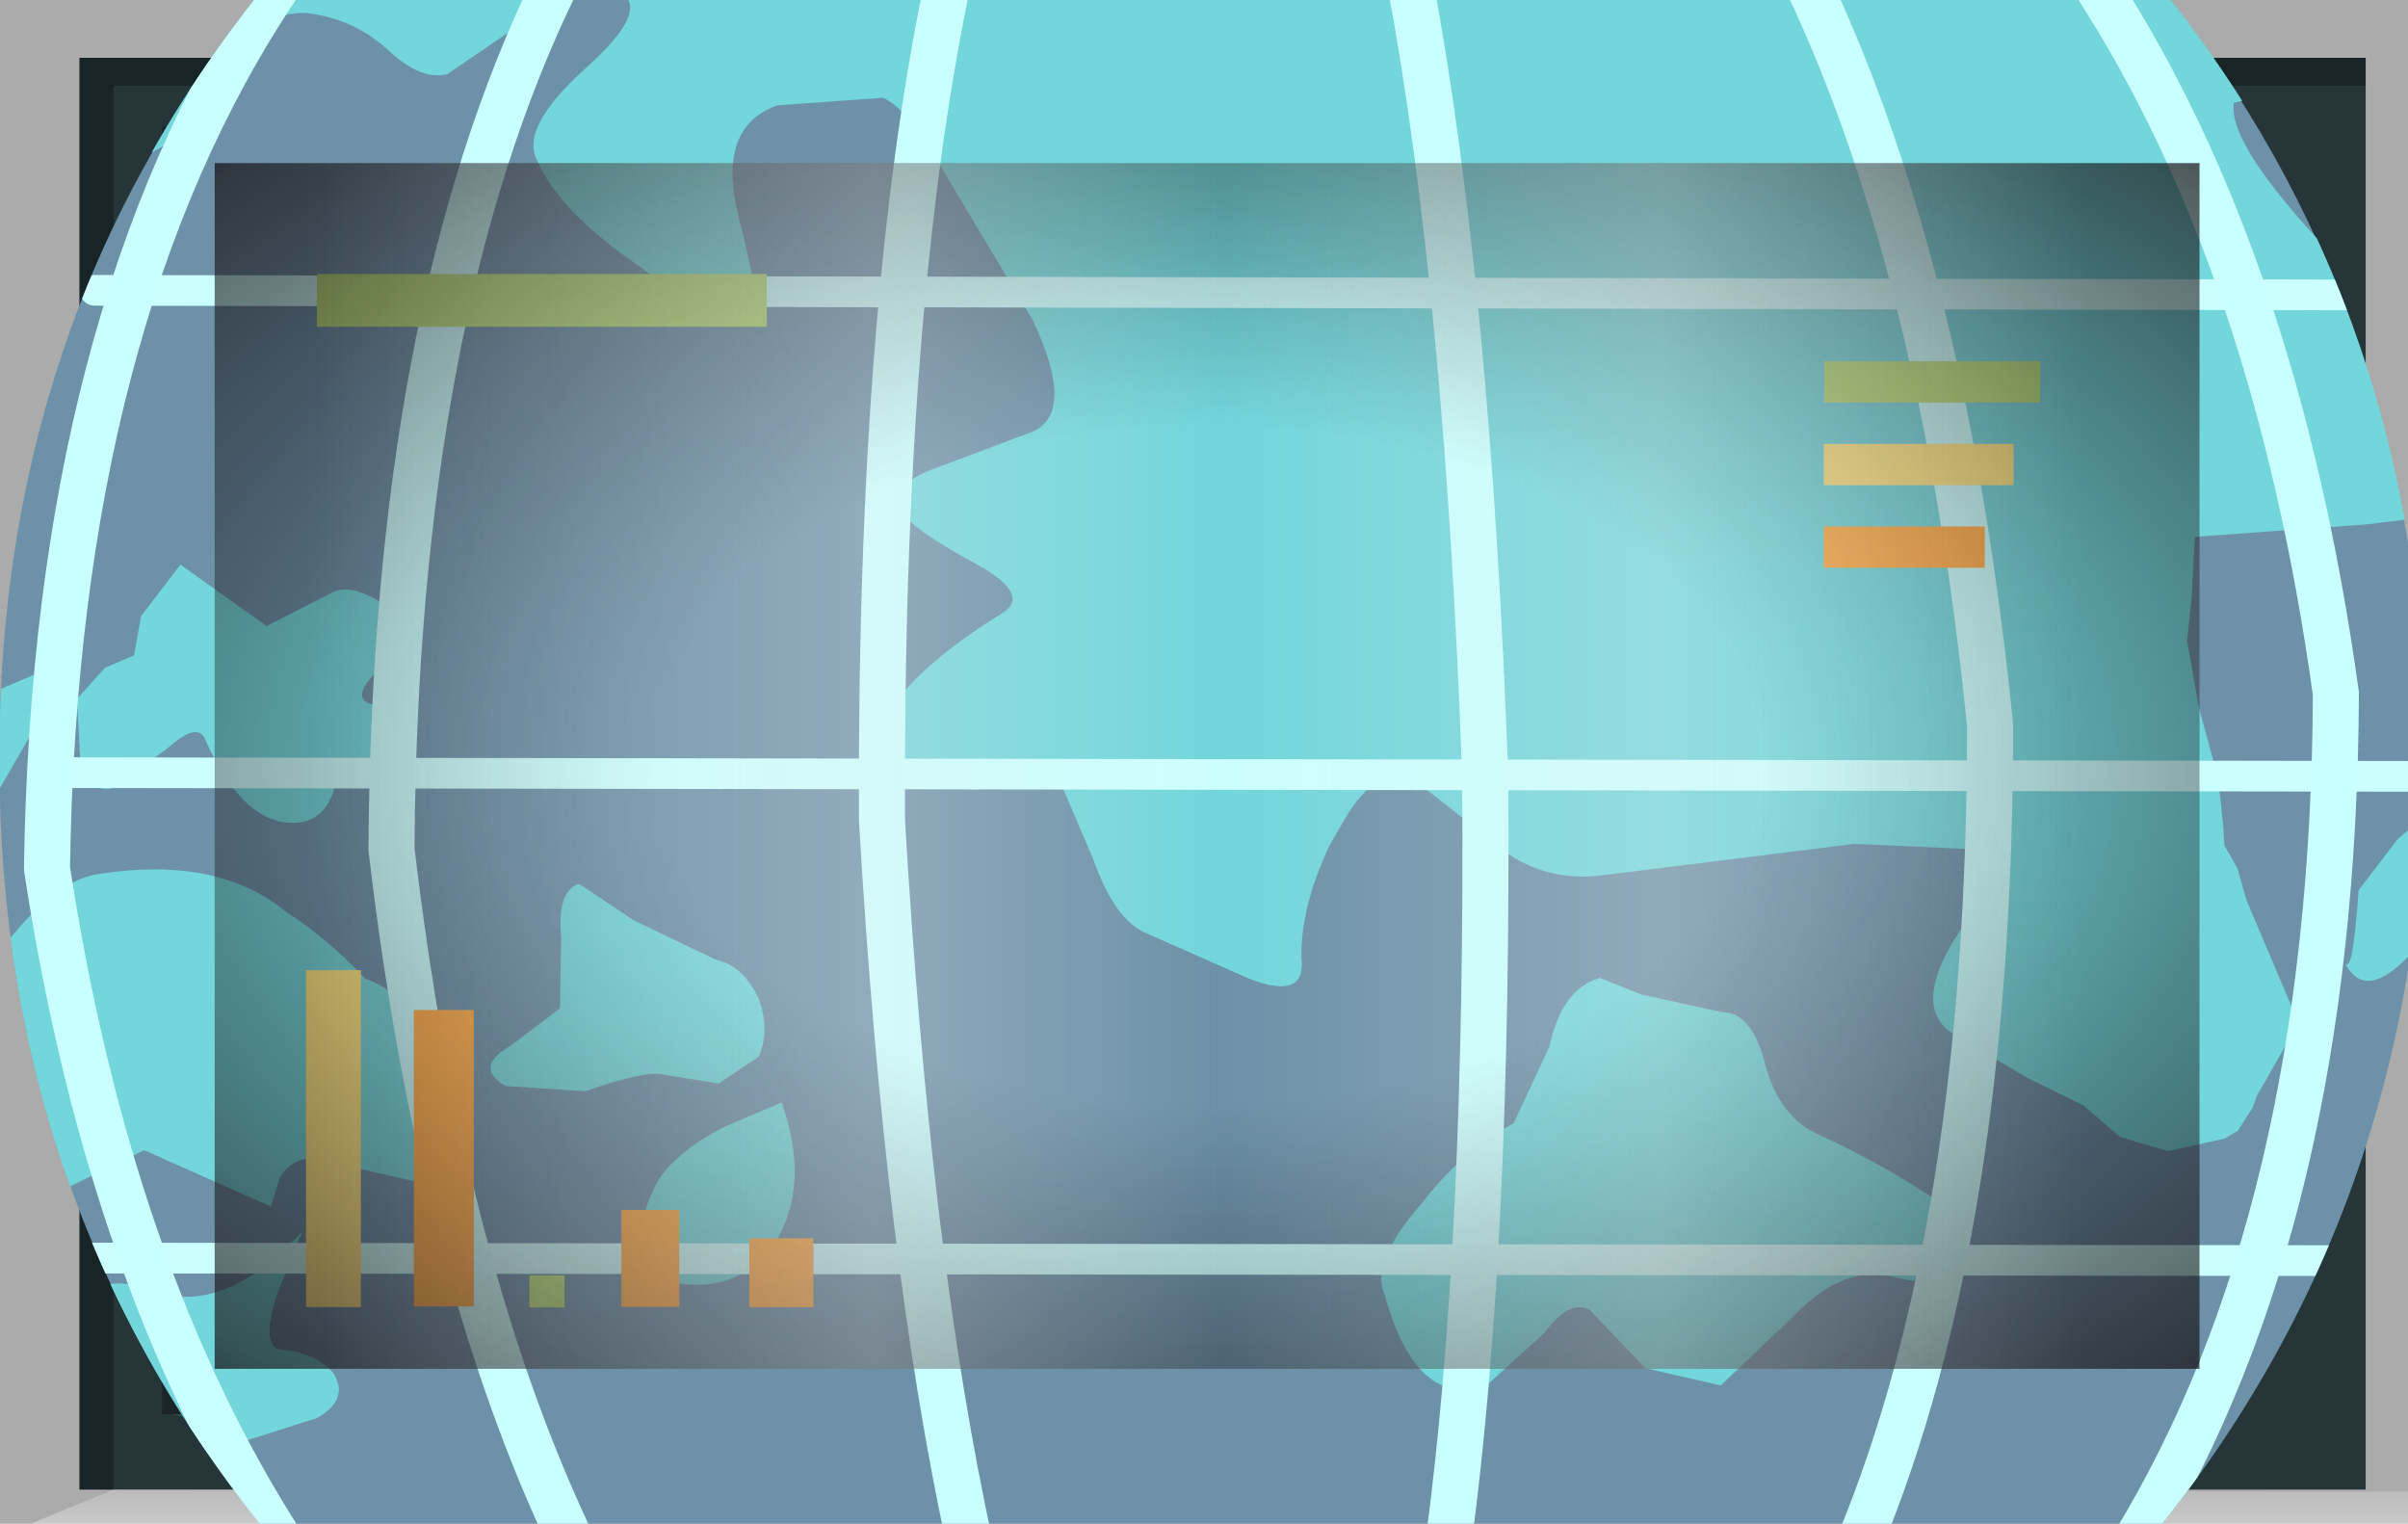 <?xml version="1.0" encoding="UTF-8" standalone="no"?>
<svg xmlns:xlink="http://www.w3.org/1999/xlink" height="73.8px" width="116.65px" xmlns="http://www.w3.org/2000/svg">
  <g transform="matrix(1.0, 0.0, 0.0, 1.0, 0.0, 0.0)">
    <use height="73.8" transform="matrix(1.0, 0.0, 0.0, 1.0, 0.0, 0.0)" width="116.65" xlink:href="#shape0"/>
    <clipPath id="clipPath0" transform="matrix(1.0, 0.0, 0.0, 1.0, 0.0, 0.0)">
      <use height="58.4" transform="matrix(1.0, 0.0, 0.0, 1.0, 10.4, 7.9)" width="96.15" xlink:href="#shape1"/>
    </clipPath>
    <g clip-path="url(#clipPath0)">
      <use height="29.45" transform="matrix(2.957, 0.308, -0.308, 2.957, 0.994, -13.064)" width="42.45" xlink:href="#shape2"/>
      <clipPath id="clipPath1" transform="">
        <use height="40.2" transform="matrix(2.957, 0.308, -0.308, 2.957, 6.382, -28.942)" width="39.55" xlink:href="#shape3"/>
      </clipPath>
    </g>
    <g clip-path="url(#clipPath1)">
      <use height="29.55" transform="matrix(2.957, 0.308, -0.308, 2.957, 2.355, -13.222)" width="42.0" xlink:href="#shape4"/>
    </g>
    <use height="2.0" transform="matrix(1.321, 0.0, 0.0, 1.277, 15.35, 13.273)" width="16.5" xlink:href="#shape5"/>
    <use height="2.0" transform="matrix(0.103, 0.0, 0.0, 0.775, 25.65, 61.775)" width="16.5" xlink:href="#shape5"/>
    <use height="2.0" transform="matrix(0.176, 0.0, 0.0, 7.179, 20.05, 48.921)" width="16.5" xlink:href="#shape6"/>
    <use height="2.0" transform="matrix(0.161, 0.0, 0.0, 8.159, 14.825, 46.991)" width="16.5" xlink:href="#shape7"/>
    <use height="2.0" transform="matrix(0.17, 0.0, 0.0, 2.346, 30.1, 58.604)" width="16.5" xlink:href="#shape6"/>
    <use height="2.0" transform="matrix(0.188, 0.0, 0.0, 1.669, 36.3, 59.98)" width="16.5" xlink:href="#shape6"/>
    <use height="2.0" transform="matrix(0.634, 0.0, 0.0, 1.0, 88.368, 17.5)" width="16.5" xlink:href="#shape5"/>
    <use height="2.0" transform="matrix(0.557, 0.0, 0.0, 1.0, 88.351, 21.5)" width="16.5" xlink:href="#shape7"/>
    <use height="2.0" transform="matrix(0.473, 0.0, 0.0, 1.0, 88.345, 25.5)" width="16.5" xlink:href="#shape6"/>
    <use height="58.4" transform="matrix(1.0, 0.0, 0.0, 1.0, 10.4, 7.9)" width="96.15" xlink:href="#shape8"/>
    <use height="0.0" id="price_tag_pt" transform="matrix(1.0, 0.0, 0.0, 1.0, 58.3, 83.45)" width="0.0" xlink:href="#sprite0"/>
  </g>
  <defs>
    <g id="shape0" transform="matrix(1.0, 0.0, 0.0, 1.0, 58.3, 36.9)">
      <path d="M58.35 -36.9 L58.35 36.9 -58.3 36.9 -58.3 -36.9 58.35 -36.9" fill="url(#gradient0)" fill-rule="evenodd" stroke="none"/>
      <path d="M-47.9 -29.0 L-47.9 29.4 48.25 29.4 48.25 -29.0 -47.9 -29.0 M-54.45 35.25 L-54.45 -34.1 56.3 -34.1 56.3 35.25 -54.45 35.25" fill="#253538" fill-rule="evenodd" stroke="none"/>
      <path d="M58.35 35.35 L58.35 36.9 -56.8 36.9 -52.8 35.25 58.35 35.35" fill="url(#gradient1)" fill-rule="evenodd" stroke="none"/>
      <path d="M-54.45 35.25 L-54.45 -34.1 56.3 -34.1 56.3 -32.75 -52.8 -32.75 -52.8 35.25 -54.45 35.25" fill="url(#gradient2)" fill-rule="evenodd" stroke="none"/>
      <path d="M-50.45 31.5 L48.25 31.5 48.7 32.6 -45.3 32.6 -50.45 31.5" fill="#385154" fill-rule="evenodd" stroke="none"/>
      <path d="M49.2 -30.75 L49.2 32.25 48.25 32.25 48.25 -30.75 49.2 -30.75" fill="#385154" fill-rule="evenodd" stroke="none"/>
      <path d="M-50.45 31.5 L-47.3 29.25 48.25 29.4 48.25 31.5 -50.45 31.5" fill="#1f2b2d" fill-rule="evenodd" stroke="none"/>
      <path d="M-47.9 -29.0 L-50.45 -30.75 48.25 -30.75 48.25 -29.0 -47.9 -29.0" fill="#111719" fill-rule="evenodd" stroke="none"/>
      <path d="M-47.9 -29.0 L-47.9 29.4 48.25 29.4 48.25 31.6 -50.45 31.6 -50.45 -30.75 48.25 -30.75 48.25 -29.0 -47.9 -29.0" fill="#1a2528" fill-rule="evenodd" stroke="none"/>
      <path d="M-47.9 -29.0 L48.25 -29.0 48.25 29.4 -47.9 29.4 -47.9 -29.0" fill="#6c91a8" fill-rule="evenodd" stroke="none"/>
    </g>
    <linearGradient gradientTransform="matrix(0.071, 0.0, 0.0, -0.071, 0.05, 0.0)" gradientUnits="userSpaceOnUse" id="gradient0" spreadMethod="pad" x1="-819.2" x2="819.2">
      <stop offset="0.086" stop-color="#000000" stop-opacity="0.329"/>
      <stop offset="0.227" stop-color="#000000" stop-opacity="0.329"/>
    </linearGradient>
    <linearGradient gradientTransform="matrix(0.0, -0.003, -0.003, 0.0, 0.75, 35.9)" gradientUnits="userSpaceOnUse" id="gradient1" spreadMethod="pad" x1="-819.2" x2="819.2">
      <stop offset="0.0" stop-color="#ffffff" stop-opacity="0.514"/>
      <stop offset="0.655" stop-color="#ffffff" stop-opacity="0.176"/>
    </linearGradient>
    <linearGradient gradientTransform="matrix(0.068, 0.0, 0.0, -0.068, 0.9, 0.6)" gradientUnits="userSpaceOnUse" id="gradient2" spreadMethod="pad" x1="-819.2" x2="819.2">
      <stop offset="0.086" stop-color="#000000" stop-opacity="0.329"/>
      <stop offset="0.227" stop-color="#000000" stop-opacity="0.329"/>
    </linearGradient>
    <g id="shape1" transform="matrix(1.0, 0.0, 0.0, 1.0, 47.9, 29.0)">
      <path d="M-47.9 -29.0 L48.25 -29.0 48.25 29.4 -47.9 29.4 -47.9 -29.0" fill="url(#gradient3)" fill-rule="evenodd" stroke="none"/>
    </g>
    <radialGradient cx="0" cy="0" gradientTransform="matrix(0.095, 0.0, 0.0, -0.058, 0.2, 0.2)" gradientUnits="userSpaceOnUse" id="gradient3" r="819.2" spreadMethod="pad">
      <stop offset="0.345" stop-color="#130c0e" stop-opacity="0.0"/>
      <stop offset="0.847" stop-color="#130c0e" stop-opacity="0.651"/>
      <stop offset="1.0" stop-color="#130c0e" stop-opacity="0.949"/>
    </radialGradient>
    <g id="shape2" transform="matrix(1.0, 0.0, 0.0, 1.0, 21.6, 15.8)">
      <path d="M18.25 -15.8 L20.85 9.5 -19.0 13.65 -21.6 -11.65 18.25 -15.8" fill="url(#gradient4)" fill-rule="evenodd" stroke="none"/>
    </g>
    <radialGradient cx="0" cy="0" gradientTransform="matrix(-0.041, 0.0, 0.0, -0.043, 0.0, 0.0)" gradientUnits="userSpaceOnUse" id="gradient4" r="819.2" spreadMethod="pad">
      <stop offset="0.0" stop-color="#caffff" stop-opacity="0.847"/>
      <stop offset="0.267" stop-color="#bef0f0" stop-opacity="0.4"/>
      <stop offset="0.592" stop-color="#b7e6e6" stop-opacity="0.094"/>
      <stop offset="1.0" stop-color="#b4e3e3" stop-opacity="0.0"/>
    </radialGradient>
    <g id="shape3" transform="matrix(1.0, 0.0, 0.0, 1.0, 20.35, 21.3)">
      <path d="M19.1 -3.3 Q19.95 5.0 14.85 11.45 9.75 17.95 1.6 18.8 -6.55 19.65 -12.95 14.45 -19.35 9.2 -20.2 0.95 -21.1 -7.35 -15.95 -13.8 -10.85 -20.3 -2.7 -21.15 5.45 -22.05 11.8 -16.8 18.2 -11.6 19.1 -3.3" fill="#6c91a8" fill-rule="evenodd" stroke="none"/>
    </g>
    <g id="shape4" transform="matrix(1.0, 0.0, 0.0, 1.0, 21.15, 15.9)">
      <path d="M19.1 -3.3 Q19.85 4.05 15.95 10.0 L-14.4 13.15 Q-19.45 8.2 -20.2 0.95 -21.0 -6.3 -17.15 -12.1 L13.45 -15.3 Q18.3 -10.45 19.1 -3.3" fill="#6c91a8" fill-rule="evenodd" stroke="none"/>
      <path d="M-18.2 -1.0 L-18.15 -1.65 -17.6 -2.55 -16.1 -1.7 -15.1 -2.35 Q-14.65 -2.65 -13.55 -1.8 L-14.2 -1.2 Q-14.7 -0.6 -14.15 -0.6 -13.45 -0.6 -13.6 -0.1 -13.75 0.5 -14.7 0.6 -14.75 1.45 -15.45 1.45 -16.2 1.45 -16.9 0.25 -17.05 -0.05 -17.5 0.45 L-18.35 1.2 Q-18.7 1.3 -18.9 0.75 L-19.05 -0.2 -18.65 -0.75 -18.2 -1.0 M-20.3 -5.7 Q-20.2 -5.05 -20.9 -4.7 L-21.15 -7.0 Q-20.35 -6.25 -20.3 -5.7 M18.8 -1.85 L19.6 -2.65 19.75 -0.9 Q18.7 1.1 18.15 0.25 18.3 0.45 18.25 -0.95 L18.8 -1.85 M15.45 -15.9 L15.75 -15.55 15.85 -15.2 Q16.2 -13.95 15.35 -13.65 L14.9 -13.5 Q14.85 -12.65 17.8 -10.35 L17.75 -10.4 18.9 -9.45 19.1 -7.2 17.8 -6.9 15.0 -6.4 15.05 -5.4 15.05 -5.35 15.05 -4.7 15.35 -3.65 15.7 -2.75 15.75 -2.7 15.95 -1.75 16.0 -1.45 16.25 -1.1 16.45 -0.6 17.5 1.3 16.95 2.55 16.9 2.75 16.7 3.15 16.5 3.3 15.6 3.6 14.8 3.45 14.15 3.0 13.2 2.65 11.9 2.05 Q11.25 1.7 11.75 0.6 L12.55 -1.0 10.0 -0.85 5.9 0.1 Q4.9 0.3 4.1 -0.3 L2.75 -1.15 Q2.15 -1.3 1.75 -0.5 L1.5 0.05 Q1.1 1.2 1.25 2.05 1.3 2.6 0.4 2.35 L-1.3 1.8 Q-1.85 1.65 -2.3 0.7 L-3.05 -0.65 -4.3 -0.25 -5.75 -0.15 Q-6.65 -1.25 -4.2 -3.15 -3.75 -3.5 -4.7 -3.9 -5.9 -4.4 -6.0 -4.65 -6.25 -5.05 -5.5 -5.4 L-4.0 -6.15 Q-3.35 -6.55 -4.2 -7.95 L-5.85 -10.15 Q-6.55 -11.15 -7.0 -11.3 L-8.7 -11.0 Q-9.65 -10.55 -9.15 -9.15 -8.6 -7.7 -8.8 -7.6 -9.25 -7.3 -10.65 -8.15 -12.05 -8.9 -12.5 -9.7 -12.85 -10.2 -11.85 -11.3 -10.95 -12.3 -11.4 -12.55 -12.0 -12.8 -12.8 -12.05 L-14.1 -10.95 Q-14.5 -10.8 -15.05 -11.2 -15.7 -11.7 -16.5 -11.7 -17.3 -11.65 -17.75 -10.6 -18.2 -9.4 -19.0 -9.05 -20.05 -8.55 -20.6 -9.85 L-20.9 -11.15 -20.45 -12.15 15.45 -15.9 M-19.55 -0.65 Q-19.3 -0.55 -19.8 0.6 L-20.25 1.6 -20.45 -0.15 -19.55 -0.65 M12.25 5.55 Q12.25 6.25 11.35 6.1 10.55 6.0 9.9 6.8 L8.75 8.15 7.5 8.0 6.5 7.15 Q6.15 7.0 5.8 7.6 L4.95 8.55 Q3.85 9.05 3.15 7.25 2.85 6.75 3.6 5.7 4.15 4.8 4.95 4.25 L5.4 2.95 Q5.5 2.0 6.1 1.75 L6.8 1.95 8.15 2.1 Q8.6 2.05 8.9 2.8 9.2 3.65 9.85 3.9 11.05 4.3 12.05 4.85 L12.25 5.55 M19.8 2.15 L20.05 1.7 20.45 5.5 19.85 5.1 Q18.8 4.15 19.8 2.15 M20.65 7.55 L20.85 9.5 17.45 9.85 17.85 9.1 Q17.75 8.55 18.25 8.3 L18.85 8.05 19.15 8.0 19.1 7.95 Q19.7 7.6 20.65 7.55 M-19.4 10.05 L-18.3 10.1 -18.05 9.6 Q-17.65 9.05 -16.9 9.25 -15.65 9.6 -14.5 8.05 L-14.8 9.1 Q-15.0 10.05 -14.6 10.0 -14.05 10.0 -13.75 10.3 -13.45 10.7 -13.95 11.05 L-15.55 11.75 Q-16.6 12.2 -16.6 12.55 -16.55 12.85 -17.2 13.45 L-19.0 13.65 -19.4 10.05 M-13.9 3.85 Q-12.75 4.1 -12.5 6.15 -12.45 6.9 -12.75 7.05 L-14.0 6.9 Q-14.7 6.7 -14.95 7.2 L-15.05 7.7 -17.2 7.0 -18.4 7.75 -19.6 7.9 -20.0 4.25 Q-19.2 2.8 -18.4 2.6 -16.5 2.1 -15.3 2.9 -14.6 3.25 -13.9 3.85 M-8.25 2.95 Q-7.8 3.0 -7.5 3.5 -7.25 4.0 -7.4 4.45 L-8.0 4.95 -8.9 4.9 Q-9.2 4.85 -10.15 5.3 L-11.45 5.35 Q-12.0 5.1 -11.45 4.7 L-10.7 4.0 -10.8 2.85 Q-10.95 2.1 -10.6 1.95 L-9.65 2.45 -8.25 2.95 M-7.85 5.65 L-6.95 5.15 Q-6.35 6.4 -6.8 7.4 -7.3 8.35 -8.45 8.25 L-8.8 7.9 Q-9.1 7.4 -8.9 6.85 -8.75 6.25 -7.85 5.65" fill="#72d6db" fill-rule="evenodd" stroke="none"/>
      <path d="M-19.45 1.05 L19.55 -2.95 M-19.45 9.0 L20.35 4.9 M-19.45 -6.85 L18.75 -10.75" fill="none" stroke="#ccffff" stroke-linecap="round" stroke-linejoin="round" stroke-width="0.5"/>
      <path d="M-17.0 -12.1 Q-20.05 -6.35 -19.25 2.6 -17.55 9.1 -14.3 13.15" fill="none" stroke="#caffff" stroke-linecap="round" stroke-linejoin="round" stroke-width="0.75"/>
      <path d="M-12.35 -13.0 L-12.5 -12.6 Q-14.55 -7.0 -13.7 1.7 -12.2 8.4 -9.6 12.65" fill="none" stroke="#caffff" stroke-linecap="round" stroke-linejoin="round" stroke-width="0.75"/>
      <path d="M-6.1 -13.65 L-6.15 -13.25 Q-6.7 -7.9 -5.8 0.4 -4.65 7.45 -3.15 12.0" fill="none" stroke="#caffff" stroke-linecap="round" stroke-linejoin="round" stroke-width="0.75"/>
      <path d="M1.35 -14.05 Q2.8 -9.15 3.9 -1.35 4.75 6.25 4.6 11.2" fill="none" stroke="#caffff" stroke-linecap="round" stroke-linejoin="round" stroke-width="0.75"/>
      <path d="M7.8 -14.7 Q10.5 -10.25 12.0 -3.0 12.85 5.15 11.25 10.5" fill="none" stroke="#caffff" stroke-linecap="round" stroke-linejoin="round" stroke-width="0.75"/>
      <path d="M12.15 -15.55 L12.45 -15.2 Q15.85 -11.0 17.55 -4.1 18.4 4.4 15.7 10.05" fill="none" stroke="#caffff" stroke-linecap="round" stroke-linejoin="round" stroke-width="0.75"/>
    </g>
    <g id="shape5" transform="matrix(1.0, 0.0, 0.0, 1.0, 8.25, 1.0)">
      <path d="M-8.25 -1.0 L8.25 -1.0 8.25 1.0 -8.25 1.0 -8.25 -1.0" fill="#b9e07c" fill-rule="evenodd" stroke="none"/>
    </g>
    <g id="shape6" transform="matrix(1.0, 0.0, 0.0, 1.0, 8.25, 1.0)">
      <path d="M-8.25 -1.0 L8.25 -1.0 8.25 1.0 -8.25 1.0 -8.25 -1.0" fill="#ffac48" fill-rule="evenodd" stroke="none"/>
    </g>
    <g id="shape7" transform="matrix(1.0, 0.0, 0.0, 1.0, 8.25, 1.0)">
      <path d="M-8.25 -1.0 L8.25 -1.0 8.25 1.0 -8.25 1.0 -8.25 -1.0" fill="#ffe783" fill-rule="evenodd" stroke="none"/>
    </g>
    <g id="shape8" transform="matrix(1.0, 0.0, 0.0, 1.0, 47.9, 29.0)">
      <path d="M-47.9 -29.0 L48.25 -29.0 48.25 29.4 -47.9 29.4 -47.9 -29.0" fill="url(#gradient5)" fill-rule="evenodd" stroke="none"/>
      <path d="M-47.9 -29.0 L48.25 -29.0 48.25 29.4 -47.9 29.4 -47.9 -29.0" fill="url(#gradient6)" fill-rule="evenodd" stroke="none"/>
    </g>
    <radialGradient cx="0" cy="0" gradientTransform="matrix(0.095, 0.0, 0.0, -0.058, 0.2, 0.2)" gradientUnits="userSpaceOnUse" id="gradient5" r="819.2" spreadMethod="pad">
      <stop offset="0.345" stop-color="#130c0e" stop-opacity="0.0"/>
      <stop offset="0.847" stop-color="#130c0e" stop-opacity="0.651"/>
      <stop offset="1.0" stop-color="#130c0e" stop-opacity="0.949"/>
    </radialGradient>
    <linearGradient gradientTransform="matrix(0.055, 0.0, 0.0, -0.055, 1.5, 0.2)" gradientUnits="userSpaceOnUse" id="gradient6" spreadMethod="pad" x1="-819.2" x2="819.2">
      <stop offset="0.0" stop-color="#e1e1e1" stop-opacity="0.0"/>
      <stop offset="0.306" stop-color="#ededed" stop-opacity="0.286"/>
      <stop offset="0.494" stop-color="#eaeaea" stop-opacity="0.0"/>
      <stop offset="0.729" stop-color="#ededed" stop-opacity="0.278"/>
      <stop offset="0.957" stop-color="#e1e1e1" stop-opacity="0.0"/>
    </linearGradient>
  </defs>
</svg>
